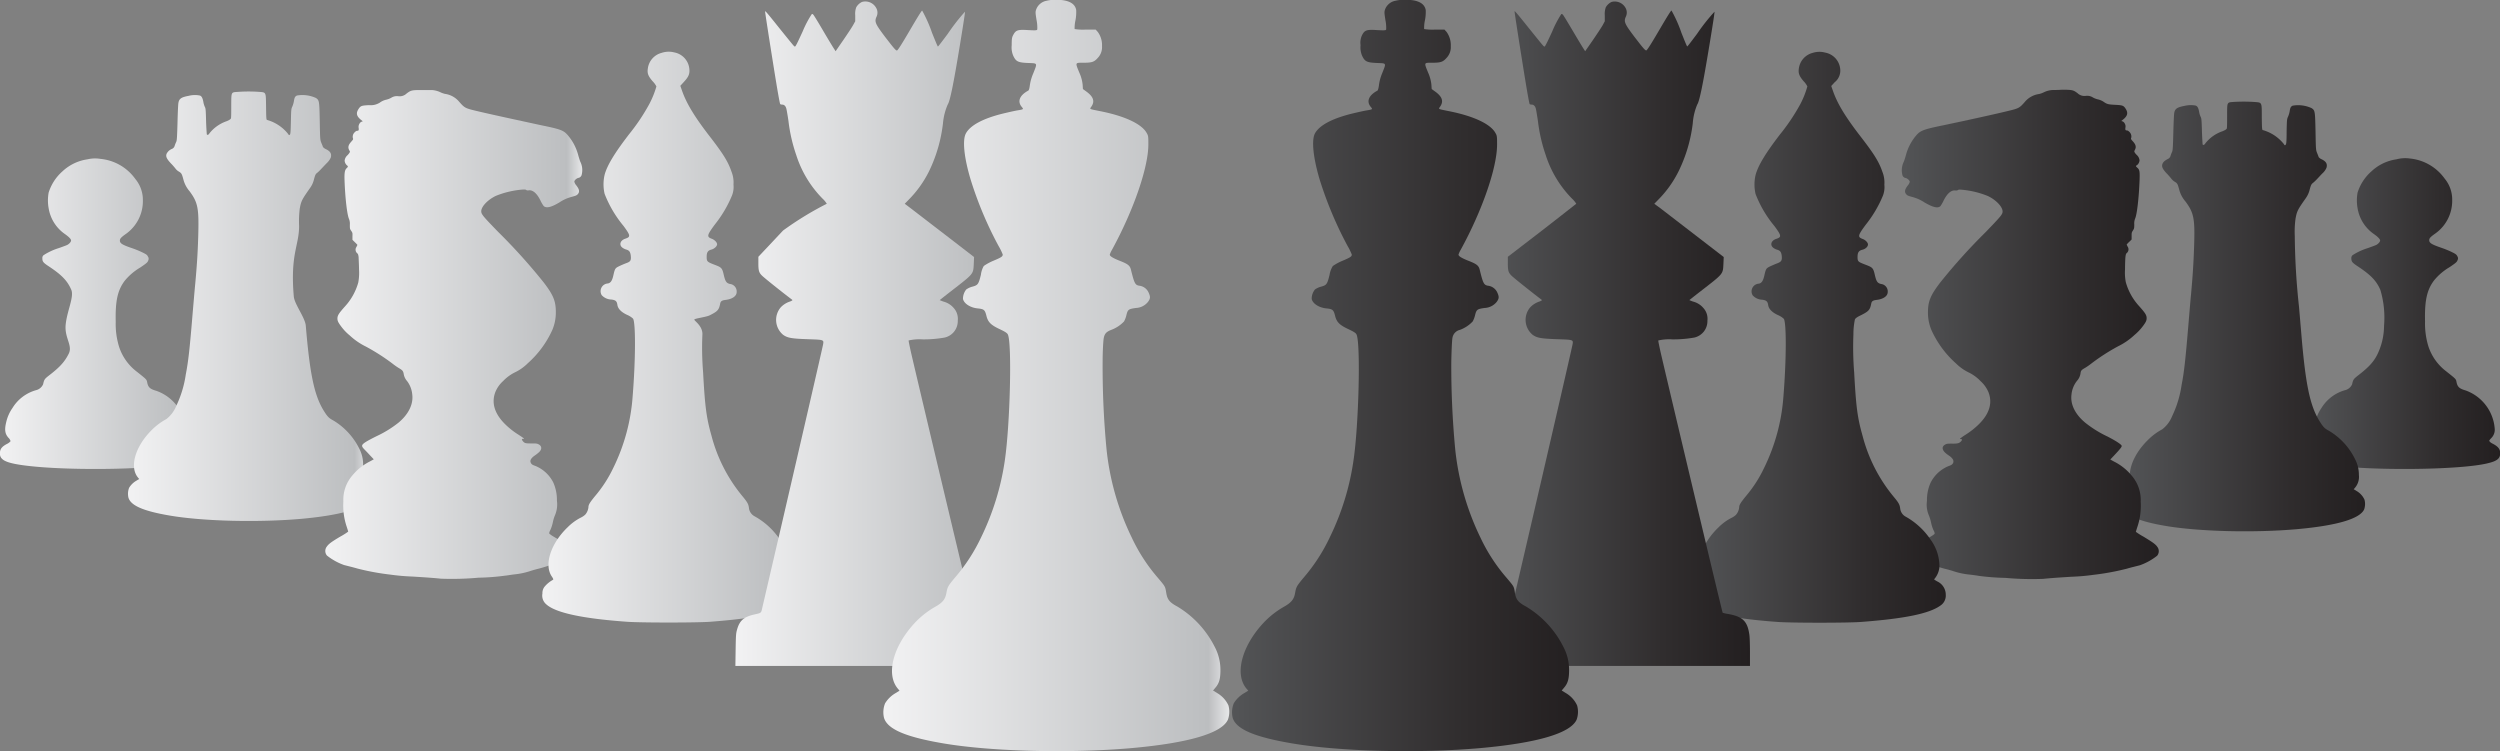 <svg xmlns="http://www.w3.org/2000/svg" xmlns:xlink="http://www.w3.org/1999/xlink" viewBox="0 0 527.58 158.55"><rect x="0" y="0" width="527.58" height="158.55" fill="#808080" stroke="none"/><defs><style>.cls-1{fill:url(#linear-gradient);}.cls-2{fill:url(#linear-gradient-2);}.cls-3{fill:url(#linear-gradient-3);}.cls-4{fill:url(#linear-gradient-4);}.cls-5{fill:url(#linear-gradient-5);}.cls-6{fill:url(#linear-gradient-6);}.cls-7{fill:url(#linear-gradient-7);}.cls-8{fill:url(#linear-gradient-8);}.cls-9{fill:url(#linear-gradient-9);}.cls-10{fill:url(#linear-gradient-10);}.cls-11{fill:url(#linear-gradient-11);}.cls-12{fill:url(#linear-gradient-12);}</style><linearGradient id="linear-gradient" x1="487.26" y1="66.23" x2="527.58" y2="66.23" gradientUnits="userSpaceOnUse"><stop offset="0" stop-color="#545557"/><stop offset="0.04" stop-color="#515254"/><stop offset="0.67" stop-color="#302d2e"/><stop offset="1" stop-color="#231f20"/></linearGradient><linearGradient id="linear-gradient-2" x1="448.21" y1="66.77" x2="499.12" y2="66.77" xlink:href="#linear-gradient"/><linearGradient id="linear-gradient-3" y1="66.23" x2="40.32" y2="66.23" gradientUnits="userSpaceOnUse"><stop offset="0" stop-color="#f2f2f3"/><stop offset="0.94" stop-color="#bcbec0"/><stop offset="1" stop-color="#e6e7e8"/></linearGradient><linearGradient id="linear-gradient-4" x1="27.02" y1="64.64" x2="77.94" y2="64.64" xlink:href="#linear-gradient-3"/><linearGradient id="linear-gradient-5" x1="401.31" y1="70.54" x2="455.57" y2="70.54" xlink:href="#linear-gradient"/><linearGradient id="linear-gradient-6" x1="68.63" y1="70.54" x2="122.89" y2="70.54" xlink:href="#linear-gradient-3"/><linearGradient id="linear-gradient-7" x1="114.42" y1="71.21" x2="167.77" y2="71.21" xlink:href="#linear-gradient-3"/><linearGradient id="linear-gradient-8" x1="155.2" y1="70.4" x2="211.11" y2="70.4" xlink:href="#linear-gradient-3"/><linearGradient id="linear-gradient-9" x1="357.33" y1="71.21" x2="410.68" y2="71.21" xlink:href="#linear-gradient"/><linearGradient id="linear-gradient-10" x1="313.39" y1="70.4" x2="369.29" y2="70.4" xlink:href="#linear-gradient"/><linearGradient id="linear-gradient-11" x1="186.37" y1="79.28" x2="259.36" y2="79.28" xlink:href="#linear-gradient-3"/><linearGradient id="linear-gradient-12" x1="260" y1="79.28" x2="332.99" y2="79.28" xlink:href="#linear-gradient"/></defs><g id="Layer_2" data-name="Layer 2"><g id="Layer_1-2" data-name="Layer 1"><path class="cls-1" d="M505.73,33.62a9.73,9.73,0,0,0-5.29,2.55,9.89,9.89,0,0,0-2.91,4.46,9.14,9.14,0,0,0,0,3.34,8.23,8.23,0,0,0,3.41,5.4c.88.62,1.34,1.09,1.34,1.38s-.39.72-.82.94c-.22.11-1,.39-1.69.64a13,13,0,0,0-3.3,1.52.79.79,0,0,0-.26.66c0,.69.18.92,1.3,1.66,2.85,1.88,4,3.11,4.82,5a20.48,20.48,0,0,1,.78,7.58,14,14,0,0,1-1.32,5.86c-.79,1.67-1.85,2.84-4.11,4.58-1,.79-1.08.87-1.31,1.9a2.15,2.15,0,0,1-1.53,1.26,8.56,8.56,0,0,0-4.93,3.74,8.74,8.74,0,0,0-1.33,3c-.38,1.61-.26,2.48.48,3.3a1.5,1.5,0,0,1,.44.71,2.11,2.11,0,0,1-.81.61c-1,.55-1.35,1-1.42,1.74-.15,1.52,1,2.17,4.65,2.7,8.41,1.21,26.55,1.05,32.7-.3,2.24-.49,3-1,3-2.21,0-.86-.43-1.41-1.57-2-.51-.26-.73-.47-.73-.69a4.35,4.35,0,0,1,.42-.5,2.46,2.46,0,0,0,.73-1.92,9.32,9.32,0,0,0-6.13-8.13c-1.33-.38-1.73-.75-1.93-1.74-.13-.69-.07-.62-2.17-2.29a10.86,10.86,0,0,1-3.77-5.27,16.56,16.56,0,0,1-.71-5.26c-.1-4.41.39-6.66,1.91-8.67a12.13,12.13,0,0,1,3.27-2.79c1.37-.93,1.54-1.09,1.68-1.48a.78.78,0,0,0-.05-.83c-.17-.35-.34-.48-1.18-.89a20.68,20.68,0,0,0-2.3-.93c-2-.69-2.45-1-2.45-1.57,0-.4.27-.69,1.3-1.41a8.46,8.46,0,0,0,3.55-7.11,6.87,6.87,0,0,0-1.59-4.47,10.25,10.25,0,0,0-7.33-4.24A7.07,7.07,0,0,0,505.73,33.62Z"/><path class="cls-2" d="M471.39,21.51c-1.46.11-1.39-.05-1.4,2.91,0,1.36,0,2.57-.07,2.71s-.29.32-.91.57a7.82,7.82,0,0,0-3.6,2.54c-.23.36-.45.45-.59.23,0-.06-.1-1.33-.14-2.79-.07-2.35-.1-2.71-.26-3a3.77,3.77,0,0,1-.33-1.07c-.14-.81-.35-1.19-.73-1.33a5.7,5.7,0,0,0-2.35.06c-1.55.3-2,.59-2.17,1.45-.06.29-.15,2.2-.2,4.23-.08,3.22-.12,3.76-.28,4.06a6.16,6.16,0,0,0-.3.79,1,1,0,0,1-.61.69c-.63.35-.92.6-1.09,1-.24.58,0,1.08.84,2a12.62,12.62,0,0,1,1,1.13,2.79,2.79,0,0,0,.73.66c.56.33.62.45.94,1.62a6.12,6.12,0,0,0,1.31,2.52c1.82,2.44,2.05,3.65,1.84,9.67-.12,3.56-.29,6.07-.64,9.93-.12,1.2-.34,3.9-.52,6-.66,7.92-.94,10.43-1.47,13.13a22.57,22.57,0,0,1-2,6.6,6.57,6.57,0,0,1-2.09,2.78,12.57,12.57,0,0,0-3,2.23c-3.56,3.47-4.86,7.87-3,10.1l.26.31-.59.37a4.43,4.43,0,0,0-1.54,1.5,3.54,3.54,0,0,0-.16,2.07c.47,1.69,3.14,2.85,8.71,3.8,7.09,1.21,18.74,1.49,27.77.69,8.38-.75,13.26-2.18,14.16-4.17a3.5,3.5,0,0,0,.07-2.06,4.07,4.07,0,0,0-1.66-1.82l-.61-.38.36-.42a3.53,3.53,0,0,0,.73-2.58,7.19,7.19,0,0,0-.84-3.41,14.21,14.21,0,0,0-5.51-5.94c-.92-.48-1.24-.84-2.09-2.24-1.9-3.19-2.81-7.62-3.67-17.74l-.53-6.21a147.86,147.86,0,0,1-.89-14.89,20.35,20.35,0,0,1,.16-3.66c.29-1.57.42-1.86,2.18-4.35a5.28,5.28,0,0,0,.81-1.8c.27-1,.36-1.13.69-1.4s.58-.52.82-.77.76-.82,1.18-1.25a3.28,3.28,0,0,0,.86-1.2c.21-.78-.08-1.3-1-1.75a1.81,1.81,0,0,1-.67-.49c0-.09-.17-.48-.32-.86-.26-.66-.26-.73-.33-4.54-.09-4.31-.11-4.44-.83-4.92a6.77,6.77,0,0,0-4-.52c-.4.21-.51.4-.63,1.21a5.09,5.09,0,0,1-.35,1.14c-.22.45-.24.66-.29,3.11,0,2.24-.07,2.67-.22,2.8s-.19.15-.38-.18a8.7,8.7,0,0,0-4.43-2.93c-.16-.05-.18-.33-.21-2.72,0-3.27.06-3.07-1.55-3.21A34.82,34.82,0,0,0,471.39,21.51Z"/><path class="cls-3" d="M18.47,33.62a9.76,9.76,0,0,0-5.3,2.55,9.94,9.94,0,0,0-2.9,4.46,9.14,9.14,0,0,0,0,3.34,8.21,8.21,0,0,0,3.4,5.4C14.56,50,15,50.46,15,50.75s-.39.72-.81.94c-.22.11-1,.39-1.7.64a13.06,13.06,0,0,0-3.29,1.52.76.76,0,0,0-.26.66c0,.69.18.92,1.3,1.66,2.85,1.88,4,3.11,4.81,5,.63,1.55-1,4.64-1.21,7.58-.16,2.62,1.5,4.19.68,5.86s-1.85,2.84-4.12,4.58c-1,.79-1.07.87-1.3,1.9a2.2,2.2,0,0,1-1.53,1.26,8.53,8.53,0,0,0-4.93,3.74,8.56,8.56,0,0,0-1.33,3c-.39,1.61-.26,2.48.48,3.3a1.59,1.59,0,0,1,.44.71,2.18,2.18,0,0,1-.82.61c-1,.55-1.34,1-1.42,1.74-.14,1.52,1,2.17,4.65,2.7,8.42,1.21,26.55,1.05,32.71-.3,2.23-.49,3-1,3-2.21,0-.86-.43-1.41-1.57-2-.51-.26-.73-.47-.73-.69a3.75,3.75,0,0,1,.41-.5,2.43,2.43,0,0,0,.74-1.92A9.32,9.32,0,0,0,33,82.48c-1.34-.38-1.73-.75-1.93-1.74-.14-.69-.08-.62-2.18-2.29a10.78,10.78,0,0,1-3.76-5.27,16.28,16.28,0,0,1-.71-5.26c-.1-4.41.39-6.66,1.9-8.67a12.3,12.3,0,0,1,3.27-2.79c1.37-.93,1.55-1.09,1.69-1.48a.8.8,0,0,0-.06-.83c-.16-.35-.33-.48-1.18-.89a19.22,19.22,0,0,0-2.3-.93c-2-.69-2.44-1-2.44-1.57,0-.4.27-.69,1.29-1.41a8.47,8.47,0,0,0,3.56-7.11,6.87,6.87,0,0,0-1.59-4.47,10.25,10.25,0,0,0-7.34-4.24A7,7,0,0,0,18.47,33.62Z"/><path class="cls-4" d="M50.2,19.39c-1.46.1-1.38-.05-1.4,2.91,0,1.36,0,2.57-.07,2.7s-.28.33-.91.58a7.94,7.94,0,0,0-3.6,2.53c-.23.37-.45.45-.58.23,0-.06-.11-1.32-.15-2.78-.06-2.35-.09-2.72-.26-3a4.12,4.12,0,0,1-.32-1.08c-.15-.8-.36-1.19-.73-1.32a5.37,5.37,0,0,0-2.35.06c-1.56.29-2,.59-2.17,1.44-.07.29-.15,2.2-.2,4.24-.09,3.22-.13,3.76-.28,4.06a6,6,0,0,0-.31.78,1,1,0,0,1-.6.69,2.14,2.14,0,0,0-1.1,1c-.24.58,0,1.08.85,2a14.51,14.51,0,0,1,1,1.13,2.47,2.47,0,0,0,.73.65c.55.34.62.45.94,1.62A6.12,6.12,0,0,0,40,40.35C41.81,42.79,42,44,41.83,50c-.11,3.55-.28,6.07-.63,9.92-.12,1.2-.35,3.91-.53,6-.65,7.93-.94,10.43-1.47,13.14a22.85,22.85,0,0,1-2,6.59,6.7,6.7,0,0,1-2.09,2.79,12.91,12.91,0,0,0-3,2.22c-3.56,3.48-4.85,7.87-3,10.11l.26.31-.6.37a4.31,4.31,0,0,0-1.53,1.5A3.62,3.62,0,0,0,27.1,105c.47,1.69,3.15,2.85,8.72,3.8,7.09,1.21,18.74,1.49,27.77.69,8.38-.76,13.25-2.19,14.15-4.17a3.45,3.45,0,0,0,.07-2.07,4,4,0,0,0-1.66-1.81l-.6-.38.35-.43a3.44,3.44,0,0,0,.73-2.57,7.21,7.21,0,0,0-.83-3.42,14.33,14.33,0,0,0-5.51-5.94c-.92-.48-1.24-.83-2.09-2.23-1.9-3.2-2.82-7.62-3.67-17.75C64.38,67,62.14,64.21,62,62.55c-.77-9,1.13-10.71,1.12-14.88A22.06,22.06,0,0,1,63.26,44c.29-1.56.43-1.86,2.18-4.34a5.07,5.07,0,0,0,.82-1.81c.27-1,.35-1.12.69-1.39s.57-.53.81-.78.76-.81,1.18-1.24a3.58,3.58,0,0,0,.87-1.2c.21-.78-.09-1.3-1-1.75a1.72,1.72,0,0,1-.67-.49c0-.1-.18-.48-.33-.86-.26-.67-.26-.73-.33-4.54-.08-4.31-.1-4.45-.82-4.93a6.85,6.85,0,0,0-4-.51c-.41.21-.51.4-.64,1.21a5.09,5.09,0,0,1-.34,1.14c-.22.45-.24.66-.29,3.11-.05,2.23-.08,2.66-.22,2.8s-.19.14-.39-.18a8.64,8.64,0,0,0-4.43-2.93c-.15-.06-.17-.34-.2-2.73-.05-3.26.06-3.07-1.56-3.2A31.5,31.5,0,0,0,50.2,19.39Z"/><path class="cls-5" d="M433.07,19a4.87,4.87,0,0,0-1.76.48,4.63,4.63,0,0,1-1,.36,4.76,4.76,0,0,0-3,1.66c-1.09,1.25-1.29,1.37-3.27,1.85-2.66.66-9.25,2.11-13.85,3.07-4.18.86-4.87,1.11-5.74,2.08a10.58,10.58,0,0,0-2.2,4.08c-.12.46-.33,1.15-.48,1.53a4.05,4.05,0,0,0-.33,2.72.88.88,0,0,0,.72.74c.41.1.86.53.86.81a1.94,1.94,0,0,1-.45.8c-.64.86-.71,1.36-.26,1.85.21.23.37.3,1.29.55a8.79,8.79,0,0,1,2.56,1.16c1.72,1,2.8,1.29,3.34.75a8,8,0,0,0,.64-1.11c.75-1.54,1.64-2.31,2.51-2.18.28,0,.39,0,.5-.08s.23-.13.74-.09a18.93,18.93,0,0,1,5.62,1.34c1.74.83,3.1,2.28,3.1,3.26,0,.61-.35,1-3.54,4.32a123,123,0,0,0-9.66,10.72c-2,2.63-2.55,3.92-2.55,6.21a9.45,9.45,0,0,0,.75,3.81,21,21,0,0,0,5.16,7,10,10,0,0,0,2.59,1.86,8.71,8.71,0,0,1,2.62,1.9,6.52,6.52,0,0,1,1.66,2.34c.87,2.25.2,4.51-2,6.7a16.6,16.6,0,0,1-2.89,2.28,13.31,13.31,0,0,0-1.14.81s0,.08.17.07c.33,0,.34.22,0,.55s-.67.44-1.86.42c-.89,0-1.05,0-1.37.17-.73.36-.79,1-.13,1.67a6.14,6.14,0,0,0,.85.67c.83.55,1.13,1.11.88,1.6-.16.3-.37.44-.94.63a7.34,7.34,0,0,0-3.79,3.5,9,9,0,0,0-.77,3.84,5.66,5.66,0,0,0,.38,3,8.55,8.55,0,0,1,.48,1.55,7.77,7.77,0,0,0,.52,1.64,1.67,1.67,0,0,1,.25.7c-.07.19-.5.48-1.71,1.14-2.05,1.14-3,1.8-3,2.09,0,.06.11.19.24.29s.24.19.19.52a.94.94,0,0,0,.16.71,1.7,1.7,0,0,0,.84.69,30.75,30.75,0,0,0,5.42,2c.47.11,1.29.33,1.82.51a15.83,15.83,0,0,0,3.53.73c.75.09,1.53.2,1.72.24a47.33,47.33,0,0,0,5.68.44,62.63,62.63,0,0,0,8,.21c1.06-.12,3.46-.3,6.05-.45a45.56,45.56,0,0,0,4.63-.41,52,52,0,0,0,6.94-1.28c.38-.11,1.06-.3,1.53-.41l1.29-.33a12.73,12.73,0,0,0,3.61-2,1.5,1.5,0,0,0,0-1.93c-.36-.53-1.07-1-2.91-2.12a13.58,13.58,0,0,1-1.58-1s.15-.51.33-1.05a14,14,0,0,0,.7-5.32,7.89,7.89,0,0,0-1.88-5.46,11.51,11.51,0,0,0-3.76-3l-.78-.43.88-.93c1.18-1.26,1.53-1.71,1.53-1.92s-.68-.8-3-2A23.56,23.56,0,0,1,440,89.16c-2.12-1.79-3.12-3.87-2.85-5.91a5.47,5.47,0,0,1,1.18-2.9,3,3,0,0,0,.73-1.59c.06-.54.21-.71,1-1.15a14.57,14.57,0,0,0,1.33-.93A42.78,42.78,0,0,1,447,73.07a14,14,0,0,0,3.4-2.34,11.13,11.13,0,0,0,1.89-2c.56-.76.72-1.1.72-1.57,0-.65-.27-1.08-1.57-2.54a12.37,12.37,0,0,1-2.83-5.08,10.56,10.56,0,0,1-.16-2.7c0-1.11.05-2.31.09-2.65.08-.57.12-.67.34-.85a1,1,0,0,0,.12-1.29l-.21-.44a5.08,5.08,0,0,1,.52-.55l.53-.52,0-.73c0-.7,0-.73.27-1.16s.28-.46.29-1.29a2.77,2.77,0,0,1,.18-1.23c.4-.9.8-4.42.94-8.16.06-1.78,0-2.15-.45-2.55s-.36-.39,0-.65a1.44,1.44,0,0,0,.44-.95,1.78,1.78,0,0,0-.6-1.13,2.79,2.79,0,0,1-.42-.51c-.11-.21-.1-.25,0-.48.37-.63.27-1.13-.36-1.84-.47-.52-.47-.54-.36-.83a1.31,1.31,0,0,0-.41-1.2,1,1,0,0,0-.46-.3c-.37,0-.42-.08-.37-.6a1.17,1.17,0,0,0-.14-.86.9.9,0,0,0-.46-.45l-.27-.09.39-.31c.94-.77,1.09-1.4.53-2.27-.45-.68-.63-.75-2.22-.83-1.41-.07-1.65-.13-2.28-.53a3.58,3.58,0,0,0-1.41-.63,4.19,4.19,0,0,1-1-.39,2.2,2.2,0,0,0-1.48-.34,2.1,2.1,0,0,1-1.77-.57c-.91-.67-1.06-.71-3.19-.73C434.2,19,433.23,19,433.07,19Z"/><path class="cls-6" d="M89,19c-2.13,0-2.29.06-3.19.73a2.11,2.11,0,0,1-1.77.57,2.24,2.24,0,0,0-1.49.34,3.91,3.91,0,0,1-1,.39,3.55,3.55,0,0,0-1.4.63,3.63,3.63,0,0,1-2.28.53c-1.6.08-1.77.15-2.22.83-.56.87-.41,1.5.53,2.27l.38.31-.26.09a.87.87,0,0,0-.46.45,1.22,1.22,0,0,0-.15.86c.06.52,0,.6-.36.6a1,1,0,0,0-.46.3,1.28,1.28,0,0,0-.41,1.2c.11.29.1.31-.36.83-.63.71-.73,1.21-.36,1.84.14.23.15.27,0,.48a2.68,2.68,0,0,1-.41.51,1.78,1.78,0,0,0-.6,1.13,1.47,1.47,0,0,0,.43.95c.33.26.33.34,0,.65s-.52.77-.45,2.55c.13,3.74.54,7.26.94,8.16a2.77,2.77,0,0,1,.18,1.23c0,.83,0,.87.29,1.29s.28.46.26,1.16l0,.73.52.52a5.86,5.86,0,0,1,.53.55l-.21.44a1,1,0,0,0,.12,1.29c.22.18.26.28.34.85,0,.34.08,1.54.09,2.65a11.09,11.09,0,0,1-.16,2.7,12.49,12.49,0,0,1-2.83,5.08c-1.3,1.46-1.57,1.89-1.57,2.54,0,.47.16.81.72,1.57a10.45,10.45,0,0,0,1.89,2,14,14,0,0,0,3.4,2.34,43.45,43.45,0,0,1,5.63,3.61,13.31,13.31,0,0,0,1.33.93c.75.44.89.61,1,1.15a3,3,0,0,0,.73,1.59A5.47,5.47,0,0,1,87,83.25c.26,2-.74,4.12-2.86,5.91a23.14,23.14,0,0,1-4.72,2.91c-2.31,1.16-3,1.61-3,2S76.8,94.69,78,96l.88.93-.78.43a11.51,11.51,0,0,0-3.76,3,7.84,7.84,0,0,0-1.88,5.46,14,14,0,0,0,.7,5.32c.18.54.32,1,.32,1.05a13.58,13.58,0,0,1-1.58,1c-1.84,1.08-2.54,1.59-2.9,2.12a1.5,1.5,0,0,0,0,1.93,12.59,12.59,0,0,0,3.61,2l1.29.33c.46.11,1.15.3,1.53.41a51.74,51.74,0,0,0,6.93,1.28,45.51,45.51,0,0,0,4.64.41c2.59.15,5,.33,6,.45a62.63,62.63,0,0,0,8-.21,47.33,47.33,0,0,0,5.68-.44c.19,0,1-.15,1.72-.24a16,16,0,0,0,3.53-.73c.53-.18,1.34-.4,1.81-.51a30.57,30.57,0,0,0,5.43-2,1.7,1.7,0,0,0,.84-.69.94.94,0,0,0,.16-.71c0-.33,0-.37.18-.52s.25-.23.25-.29c0-.29-1-1-3-2.09-1.2-.66-1.63-1-1.71-1.14a2,2,0,0,1,.25-.7,7.7,7.7,0,0,0,.53-1.64,7.81,7.81,0,0,1,.48-1.55,5.76,5.76,0,0,0,.38-3,9,9,0,0,0-.77-3.84,7.34,7.34,0,0,0-3.79-3.5c-.58-.19-.79-.33-.94-.63-.26-.49,0-1,.88-1.6a7.63,7.63,0,0,0,.85-.67c.66-.63.6-1.31-.13-1.67-.33-.16-.49-.17-1.37-.17-1.2,0-1.51,0-1.87-.42s-.31-.58,0-.55c.13,0,.2,0,.17-.07s-.54-.41-1.15-.81a16.1,16.1,0,0,1-2.88-2.28c-2.18-2.19-2.85-4.45-2-6.7a6.36,6.36,0,0,1,1.65-2.34,8.88,8.88,0,0,1,2.63-1.9,9.84,9.84,0,0,0,2.58-1.86,20.9,20.9,0,0,0,5.16-7,9.45,9.45,0,0,0,.75-3.81c0-2.29-.53-3.58-2.54-6.21a123,123,0,0,0-9.66-10.72c-3.19-3.28-3.54-3.71-3.54-4.32,0-1,1.36-2.43,3.09-3.26A19,19,0,0,1,110.32,40c.52,0,.63,0,.74.09s.22.12.5.08c.88-.13,1.76.64,2.51,2.18a6.84,6.84,0,0,0,.65,1.11c.54.54,1.62.29,3.34-.75a8.67,8.67,0,0,1,2.56-1.16c.92-.25,1.07-.32,1.29-.55.45-.49.38-1-.27-1.85a2,2,0,0,1-.44-.8c0-.28.44-.71.86-.81a.87.87,0,0,0,.71-.74,3.94,3.94,0,0,0-.33-2.72c-.14-.38-.35-1.07-.47-1.53a10.58,10.58,0,0,0-2.2-4.08c-.88-1-1.56-1.22-5.75-2.08-4.59-1-11.18-2.41-13.84-3.07-2-.48-2.18-.6-3.28-1.85a4.76,4.76,0,0,0-3-1.66,4.75,4.75,0,0,1-1-.36A4.92,4.92,0,0,0,91.12,19C91,19,90,19,89,19Z"/><path class="cls-7" d="M139.65,11.15a3.92,3.92,0,0,0-2.94,3.34c-.16,1,.11,1.6,1,2.64a4.36,4.36,0,0,1,.81,1.11A19,19,0,0,1,137,22a42,42,0,0,1-4.23,6.31c-3,3.9-4.64,6.55-5.18,8.59a8.88,8.88,0,0,0,0,4,24.47,24.47,0,0,0,4,6.79c1.47,2,1.52,2.3.4,2.67s-1.37,1.29-.7,1.86a2.66,2.66,0,0,0,.82.43c.66.17.9.49,1,1.27.1,1,0,1.29-1,1.63-.44.17-1.11.46-1.5.65-.79.39-.85.49-1.19,2-.25,1.07-.56,1.5-1.13,1.62a1.63,1.63,0,0,0-1.31,2.47,2.85,2.85,0,0,0,2.05.92c.89.12,1.15.35,1.26,1.13s.76,1.51,2.06,2.11a4.3,4.3,0,0,1,1.24.79c.58.88.54,8.75-.07,16.25a40.77,40.77,0,0,1-4.11,15.28,27.22,27.22,0,0,1-3.74,5.81c-1.19,1.44-1.49,1.94-1.49,2.44a2.84,2.84,0,0,1-.67,1.58,3.84,3.84,0,0,1-.91.62,10.82,10.82,0,0,0-2.76,2c-3.6,3.43-5.07,7.93-3.41,10.41.33.49.39.65.27.73a6.08,6.08,0,0,0-1.81,1.49,2.18,2.18,0,0,0-.42,1.4,2.4,2.4,0,0,0,.81,2.28c1.92,1.76,7.51,3,17,3.68,2.88.22,14.82.22,17.63,0,9.26-.7,14.38-1.76,16.75-3.46a2.51,2.51,0,0,0,1.11-2.25c0-1.26-.48-2-1.82-2.85-.32-.19-.59-.37-.62-.39s.06-.17.21-.33a4.48,4.48,0,0,0,.89-2.31,9.51,9.51,0,0,0-1.87-5.79,15.38,15.38,0,0,0-5.36-4.9,2.25,2.25,0,0,1-1.15-1.74c-.11-.85-.31-1.2-1.52-2.66A33.08,33.08,0,0,1,150.16,92c-1.07-3.79-1.39-6.1-1.78-13.41a63.55,63.55,0,0,1-.15-8c.08-1.86-1.81-2.92-1.7-3.16s2.45-.51,3.2-.87c1.69-.84,2-1.14,2.25-2.49.11-.52.36-.68,1.13-.78,1.44-.17,2.35-.81,2.35-1.66a1.58,1.58,0,0,0-1.41-1.7c-.78-.19-1-.56-1.33-2s-.51-1.52-2-2.09-1.59-.68-1.59-1.63.24-1.35,1-1.54c.6-.15,1.2-.7,1.2-1.12s-.59-1-1.2-1.19c-1-.4-.95-.73.74-3a25.24,25.24,0,0,0,3.59-6.07,4.91,4.91,0,0,0,.33-2.34,6.07,6.07,0,0,0-.42-2.72c-.72-2.11-1.73-3.75-4.69-7.57-3.17-4.11-4.83-6.88-5.76-9.55l-.35-1,.73-.8c1-1.07,1.27-1.69,1.18-2.71a3.91,3.91,0,0,0-3.19-3.54A4.64,4.64,0,0,0,139.65,11.15Z"/><path class="cls-8" d="M181.91.41a2.76,2.76,0,0,0-1.22,1.14,4,4,0,0,0-.21,1.68V4.49l-.44.8c-.24.44-1.17,1.85-2.07,3.16l-1.63,2.36-.45-.7c-.24-.37-1.23-2-2.2-3.66s-1.86-3.11-2-3.28-.25-.3-.4-.16a21.87,21.87,0,0,0-1.89,3.6c-.46,1-1,2.17-1.21,2.57-.38.72-.4.73-.61.55s-1.46-1.75-3-3.65c-2.65-3.32-3.12-3.87-3.12-3.66s.68,4.66,1.8,11.65c.83,5.19,1.3,7.85,1.4,7.91a1,1,0,0,0,.44.1c.39,0,.7.3.84.84.07.23.27,1.4.45,2.61a34.1,34.1,0,0,0,1.65,7.21,23,23,0,0,0,5.56,9.19,5,5,0,0,1,.88,1.07,67.7,67.7,0,0,0-9.23,5.65l-5.21,5.54v1.29c0,1.58.1,2,.71,2.63.36.4,4.4,3.63,6.4,5.13.15.11.09.17-.37.37a4.68,4.68,0,0,0-2,1.23,4.08,4.08,0,0,0,.48,5.81c.93.67,1.8.82,5.42.94,3.24.11,3.2.1,3,1.19-.43,2-4.28,18.72-8.8,38.22-2.95,12.67-3.76,16.19-4,17.19-.27,1.23-.16,1.13-1.72,1.49-2.21.51-3.11,1.31-3.63,3.24-.22.77-.24,1.23-.29,4.23l-.05,3.38h55.91v-2.84c0-1.57-.06-3.22-.12-3.68-.4-2.9-1.39-3.88-4.44-4.43a8.49,8.49,0,0,1-1.2-.26c-.09-.09-10.52-43.93-13.09-54.95-.3-1.35-.53-2.48-.5-2.52a10.37,10.37,0,0,1,3-.23,25.27,25.27,0,0,0,4.63-.39,3.56,3.56,0,0,0,2.74-3.57,3.41,3.41,0,0,0-.87-2.68,4.23,4.23,0,0,0-2.1-1.32,7,7,0,0,1-.84-.33s1.07-.86,2.39-1.88c4.85-3.76,4.68-3.55,4.8-5.79l.06-1.42-5.84-4.5-7.31-5.62L190.93,43l.81-.83a23,23,0,0,0,4.4-6.2A31.34,31.34,0,0,0,199,26a12.81,12.81,0,0,1,1-3.94c.48-.7,1.2-4.23,2.51-12.17.88-5.36,1.18-7.35,1.12-7.41A43.13,43.13,0,0,0,200,7.15c-1.09,1.46-2,2.67-2.07,2.67s-.6-1.31-1.24-2.89a29,29,0,0,0-2.08-4.69c-.12,0-.8,1.08-2.64,4.22-1.72,2.94-2.41,4-2.64,4.18s-1-.86-2.55-2.86c-2.08-2.76-2.26-3.19-1.82-4.21a2,2,0,0,0-.12-2A2.59,2.59,0,0,0,181.91.41Z"/><path class="cls-9" d="M382.56,11.15a3.93,3.93,0,0,0-2.95,3.34c-.15,1,.12,1.6,1,2.64a4.22,4.22,0,0,1,.8,1.11,18.84,18.84,0,0,1-1.52,3.8,42.23,42.23,0,0,1-4.24,6.31c-3,3.9-4.63,6.55-5.17,8.59a8.88,8.88,0,0,0,0,4,24.22,24.22,0,0,0,4,6.79c1.47,2,1.52,2.3.39,2.67s-1.36,1.29-.69,1.86a2.56,2.56,0,0,0,.82.43c.66.17.9.49,1,1.27.1,1-.06,1.29-1,1.63-.44.17-1.11.46-1.51.65-.78.39-.84.49-1.18,2-.26,1.07-.56,1.5-1.13,1.62a1.63,1.63,0,0,0-1.31,2.47,2.84,2.84,0,0,0,2,.92c.9.12,1.15.35,1.27,1.13s.76,1.51,2.06,2.11a4.3,4.3,0,0,1,1.24.79c.58.88.54,8.75-.07,16.25a40.78,40.78,0,0,1-4.12,15.28,26.84,26.84,0,0,1-3.74,5.81c-1.18,1.44-1.49,1.94-1.49,2.44a2.77,2.77,0,0,1-.67,1.58,3.75,3.75,0,0,1-.9.62,10.82,10.82,0,0,0-2.76,2c-3.6,3.43-5.08,7.93-3.41,10.41.33.49.39.65.27.73a6.08,6.08,0,0,0-1.81,1.49,2.18,2.18,0,0,0-.42,1.4,2.4,2.4,0,0,0,.81,2.28c1.92,1.76,7.5,3,17,3.68,2.88.22,14.82.22,17.62,0,9.26-.7,14.39-1.76,16.75-3.46a2.52,2.52,0,0,0,1.12-2.25,3.09,3.09,0,0,0-1.82-2.85c-.32-.19-.6-.37-.62-.39s.06-.17.21-.33a4.48,4.48,0,0,0,.89-2.31,9.51,9.51,0,0,0-1.87-5.79,15.38,15.38,0,0,0-5.36-4.9A2.22,2.22,0,0,1,401,107.3c-.11-.85-.31-1.2-1.53-2.66A33.21,33.21,0,0,1,393.07,92c-1.08-3.79-1.39-6.1-1.78-13.41a66.15,66.15,0,0,1-.16-8,15.34,15.34,0,0,1,.31-3.16c.12-.27.45-.51,1.2-.87,1.69-.84,2-1.14,2.25-2.49.11-.52.36-.68,1.13-.78,1.44-.17,2.35-.81,2.35-1.66a1.58,1.58,0,0,0-1.41-1.7c-.79-.19-1-.56-1.33-2s-.52-1.52-2-2.09S392,55.2,392,54.25s.24-1.35,1-1.54,1.2-.7,1.2-1.12-.58-1-1.2-1.19c-1-.4-.94-.73.75-3a25.24,25.24,0,0,0,3.59-6.07,4.94,4.94,0,0,0,.32-2.34,6.08,6.08,0,0,0-.41-2.72c-.72-2.11-1.73-3.75-4.69-7.57-3.17-4.11-4.84-6.88-5.76-9.55l-.35-1,.73-.8a3.11,3.11,0,0,0,1.17-2.71,3.89,3.89,0,0,0-3.18-3.54A4.64,4.64,0,0,0,382.56,11.15Z"/><path class="cls-10" d="M340.09.41a2.76,2.76,0,0,0-1.22,1.14,4.21,4.21,0,0,0-.21,1.68V4.49l-.43.8c-.24.44-1.18,1.85-2.07,3.16l-1.64,2.36-.45-.7c-.24-.37-1.22-2-2.2-3.66s-1.86-3.11-2-3.28-.26-.3-.41-.16a22.2,22.2,0,0,0-1.88,3.6c-.46,1-1,2.17-1.22,2.57-.38.72-.39.73-.61.55s-1.46-1.75-3-3.65c-2.66-3.32-3.13-3.87-3.13-3.66s.68,4.66,1.8,11.65c.83,5.19,1.3,7.85,1.4,7.91a1,1,0,0,0,.44.1c.4,0,.7.3.85.84.06.23.26,1.4.44,2.61a34.1,34.1,0,0,0,1.65,7.21,23.16,23.16,0,0,0,5.56,9.19,5,5,0,0,1,.88,1.07s-3.28,2.59-7.23,5.65l-7.21,5.54v1.29c0,1.58.1,2,.71,2.63.36.4,4.41,3.63,6.4,5.13.15.11.09.17-.37.37a4.68,4.68,0,0,0-2,1.23,4.08,4.08,0,0,0,.49,5.81c.92.67,1.79.82,5.41.94,3.24.11,3.2.1,3,1.19-.43,2-4.27,18.72-8.8,38.22-2.95,12.67-3.76,16.19-4,17.19-.27,1.23-.16,1.13-1.72,1.49-2.21.51-3.11,1.31-3.62,3.24-.22.77-.25,1.23-.3,4.23l0,3.38h55.9v-2.84c0-1.57-.05-3.22-.12-3.68-.39-2.9-1.39-3.88-4.44-4.43a8.9,8.9,0,0,1-1.2-.26c-.09-.09-10.52-43.93-13.09-54.95-.3-1.35-.53-2.48-.5-2.52a10.43,10.43,0,0,1,3-.23,25.27,25.27,0,0,0,4.63-.39,3.55,3.55,0,0,0,2.74-3.57,3.37,3.37,0,0,0-.87-2.68,4.19,4.19,0,0,0-2.1-1.32,7,7,0,0,1-.84-.33s1.07-.86,2.39-1.88c4.85-3.76,4.68-3.55,4.8-5.79l.06-1.42-5.84-4.5-7.3-5.62L349.11,43l.81-.83a23,23,0,0,0,4.4-6.2A31.34,31.34,0,0,0,357.23,26a12.61,12.61,0,0,1,.94-3.94c.48-.7,1.2-4.23,2.51-12.17.89-5.36,1.18-7.35,1.13-7.41a40.14,40.14,0,0,0-3.67,4.65c-1.1,1.46-2,2.67-2.08,2.67s-.6-1.31-1.23-2.89a28.36,28.36,0,0,0-2.09-4.69c-.12,0-.8,1.08-2.64,4.22-1.72,2.94-2.41,4-2.64,4.18s-1-.86-2.55-2.86c-2.08-2.76-2.26-3.19-1.82-4.21a2,2,0,0,0-.12-2A2.59,2.59,0,0,0,340.09.41Z"/><path class="cls-11" d="M220.86.16a2.9,2.9,0,0,0-2.12,1.66c-.26.64-.26.76,0,2.38a8.11,8.11,0,0,1,.16,2c-.07.22-.28.24-1.93.15-2.17-.14-2.59,0-3.13,1-.3.54-.34.85-.34,2.2a4.5,4.5,0,0,0,.36,2.29c.57,1.16,1,1.36,3.08,1.45s2-.08,1.11,2.2a10.05,10.05,0,0,0-.72,2.5c-.07.62-.19,1.06-.33,1.13-1.85,1-2.35,2.29-1.37,3.45.41.5.43.5-1,.74-.54.09-1.81.38-2.83.62-4.37,1.06-7.1,2.54-8,4.29-.71,1.44-.35,5,1,9.56a78.22,78.22,0,0,0,5.93,14.13,11.73,11.73,0,0,1,.88,1.8c0,.42-.27.6-2,1.33a10.78,10.78,0,0,0-2,1.09A4.89,4.89,0,0,0,207,58c-.5,2-.63,2.18-1.82,2.5a4,4,0,0,0-1.27.59,3.15,3.15,0,0,0-.69,2c.23,1,1.58,1.86,3.16,2,1.26.13,1.47.31,1.77,1.49.33,1.39.93,2,2.86,2.9,1.13.54,1.55.81,1.69,1.13.88,1.93.46,19.15-.66,26.63a55,55,0,0,1-4.92,16,37.64,37.64,0,0,1-5.65,8.72c-1.39,1.68-1.52,1.9-1.75,3.17s-.7,2-2.39,2.94a18.22,18.22,0,0,0-4.31,3.41c-4.58,4.94-6.09,10.82-3.56,13.83l.37.44-.85.53a6.21,6.21,0,0,0-2.2,2.15,5.06,5.06,0,0,0-.24,3c.67,2.42,4.5,4.08,12.49,5.44,10.17,1.74,26.87,2.14,39.81,1,12-1.08,19-3.13,20.29-6a4.94,4.94,0,0,0,.11-3,5.82,5.82,0,0,0-2.38-2.61l-.87-.54.51-.61c.78-.91,1.05-1.85,1.05-3.7a10.37,10.37,0,0,0-1.2-4.89,20.78,20.78,0,0,0-7.86-8.5c-1.7-.91-2.15-1.48-2.39-3-.2-1.26-.2-1.24-1.68-3a36.83,36.83,0,0,1-5.56-8.53,55.83,55.83,0,0,1-5.33-18.53,183.4,183.4,0,0,1-.84-18.63c0-2.35.15-4.6.24-5,.19-.93.55-1.32,1.59-1.72a7.12,7.12,0,0,0,2.69-1.78,5.24,5.24,0,0,0,.51-1.38c.28-1.12.43-1.24,2-1.46a3.42,3.42,0,0,0,2.54-1.28c.53-.72.54-1.07.12-2a2.46,2.46,0,0,0-2-1.42c-.83-.16-1-.49-1.71-3.35-.21-.88-.61-1.21-2.29-1.87-1.45-.57-2.18-1-2.18-1.33a4.67,4.67,0,0,1,.45-1c4.54-8.3,7.67-17.31,7.69-22.22,0-1.57,0-1.87-.32-2.39-1-1.95-4.68-3.67-10-4.7-2.22-.45-2.1-.38-1.72-.91.77-1.1.47-2.07-.95-3.13l-.82-.6-.06-.94a8.13,8.13,0,0,0-.69-2.5c-.9-2.2-.93-2.11.87-2.11s2.26-.17,3-1a3.28,3.28,0,0,0,.91-2.51,4.67,4.67,0,0,0-.9-3l-.43-.48H229a11.12,11.12,0,0,1-2.22-.12,7.44,7.44,0,0,1,.17-1.8,9.24,9.24,0,0,0,.16-2.23c-.25-1.37-1.57-2.09-4-2.15A8.32,8.32,0,0,0,220.86.16Z"/><path class="cls-12" d="M294.49.16a2.9,2.9,0,0,0-2.13,1.66c-.25.64-.25.76,0,2.38a8.35,8.35,0,0,1,.17,2c-.08.22-.29.24-1.93.15-2.17-.14-2.59,0-3.13,1a3.74,3.74,0,0,0-.35,2.2,4.5,4.5,0,0,0,.36,2.29c.57,1.16,1,1.36,3.09,1.45s2-.08,1.1,2.2A9.57,9.57,0,0,0,291,18c-.08.62-.2,1.06-.33,1.13-1.86,1-2.35,2.29-1.38,3.45.42.5.43.5-1,.74-.54.09-1.81.38-2.83.62-4.37,1.06-7.11,2.54-8,4.29-.7,1.44-.34,5,1,9.56a79.68,79.68,0,0,0,5.93,14.13,11.73,11.73,0,0,1,.88,1.8c0,.42-.27.6-2,1.33a10.59,10.59,0,0,0-2,1.09,5,5,0,0,0-.69,1.86c-.49,2-.63,2.18-1.81,2.5a4,4,0,0,0-1.27.59,3.09,3.09,0,0,0-.69,2c.22,1,1.57,1.86,3.16,2,1.25.13,1.46.31,1.76,1.49.33,1.39.93,2,2.86,2.9,1.14.54,1.56.81,1.69,1.13.88,1.93.47,19.15-.66,26.63a54.35,54.35,0,0,1-4.92,16,37.6,37.6,0,0,1-5.64,8.72c-1.39,1.68-1.53,1.9-1.75,3.17s-.71,2-2.4,2.94a18.43,18.43,0,0,0-4.31,3.41c-4.58,4.94-6.09,10.82-3.56,13.83l.38.44-.86.53a6.21,6.21,0,0,0-2.2,2.15,5.14,5.14,0,0,0-.24,3c.68,2.42,4.51,4.08,12.5,5.44,10.16,1.74,26.86,2.14,39.8,1,12-1.08,19-3.13,20.3-6a4.94,4.94,0,0,0,.1-3,5.82,5.82,0,0,0-2.38-2.61l-.87-.54.51-.61c.78-.91,1.05-1.85,1.05-3.7a10.37,10.37,0,0,0-1.2-4.89,20.76,20.76,0,0,0-7.85-8.5c-1.71-.91-2.16-1.48-2.4-3-.19-1.26-.19-1.24-1.67-3a36.87,36.87,0,0,1-5.57-8.53,56.06,56.06,0,0,1-5.33-18.53,186.34,186.34,0,0,1-.84-18.63c.05-2.35.15-4.6.24-5a2.06,2.06,0,0,1,1.59-1.72,7,7,0,0,0,2.69-1.78,5.24,5.24,0,0,0,.51-1.38c.29-1.12.44-1.24,2-1.46a3.46,3.46,0,0,0,2.55-1.28c.52-.72.54-1.07.12-2a2.47,2.47,0,0,0-2-1.42c-.82-.16-1-.49-1.7-3.35-.21-.88-.62-1.21-2.29-1.87-1.46-.57-2.19-1-2.19-1.33a4.67,4.67,0,0,1,.45-1c4.55-8.3,7.68-17.31,7.69-22.22,0-1.57,0-1.87-.31-2.39-1-1.95-4.69-3.67-10-4.7-2.21-.45-2.09-.38-1.72-.91.78-1.1.48-2.07-.94-3.13l-.83-.6-.06-.94a8.35,8.35,0,0,0-.68-2.5c-.9-2.2-.93-2.11.86-2.11s2.26-.17,3-1a3.28,3.28,0,0,0,.91-2.51,4.73,4.73,0,0,0-.89-3l-.44-.48h-2.08a11,11,0,0,1-2.21-.12,7.16,7.16,0,0,1,.16-1.8,8.89,8.89,0,0,0,.17-2.23c-.26-1.37-1.57-2.09-4-2.15A8.28,8.28,0,0,0,294.49.16Z"/></g></g></svg>